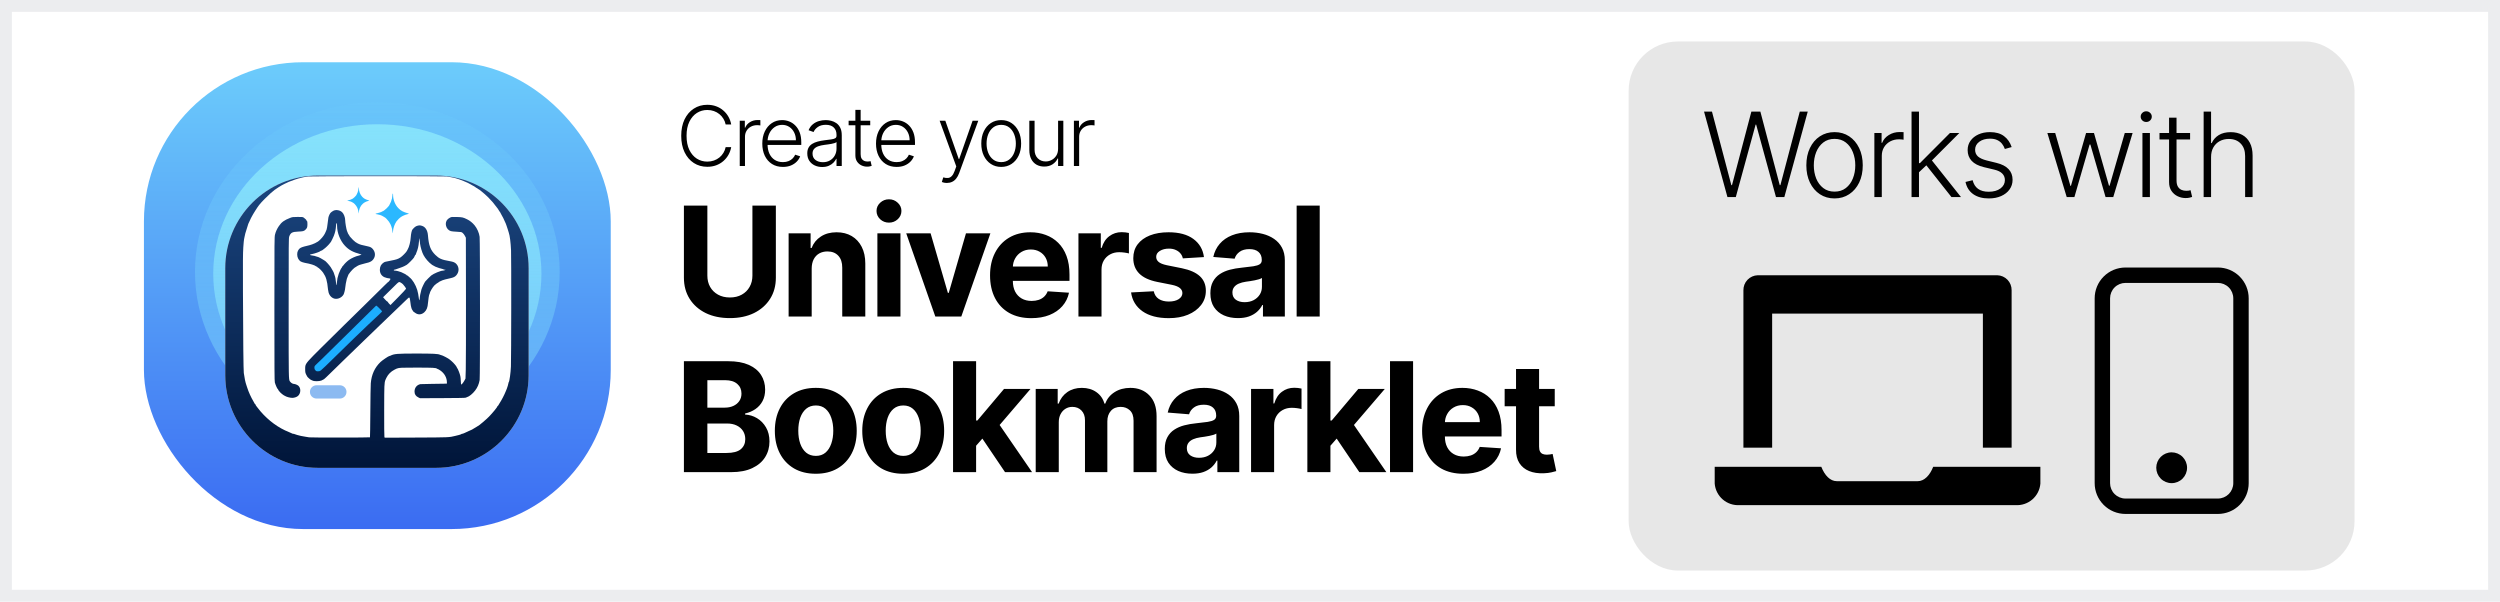 <svg width="241" height="58" viewBox="0 0 241 58" fill="none" xmlns="http://www.w3.org/2000/svg">
<rect x="0.572" y="0.572" width="239.855" height="56.855" fill="white"/>
<rect x="0.572" y="0.572" width="239.855" height="56.855" stroke="#ECEDEF" stroke-width="1.145"/>
<path d="M70.488 12H69.954C69.914 11.801 69.842 11.617 69.738 11.449C69.635 11.278 69.507 11.13 69.351 11.003C69.196 10.876 69.02 10.777 68.823 10.707C68.626 10.637 68.413 10.602 68.184 10.602C67.816 10.602 67.481 10.698 67.178 10.889C66.877 11.081 66.635 11.362 66.454 11.733C66.274 12.102 66.184 12.555 66.184 13.091C66.184 13.631 66.274 14.085 66.454 14.454C66.635 14.824 66.877 15.104 67.178 15.296C67.481 15.485 67.816 15.579 68.184 15.579C68.413 15.579 68.626 15.544 68.823 15.474C69.02 15.404 69.196 15.307 69.351 15.182C69.507 15.055 69.635 14.906 69.738 14.736C69.842 14.565 69.914 14.381 69.954 14.182H70.488C70.44 14.449 70.351 14.698 70.221 14.929C70.092 15.158 69.927 15.359 69.726 15.531C69.528 15.704 69.298 15.838 69.039 15.935C68.779 16.031 68.494 16.079 68.184 16.079C67.695 16.079 67.261 15.957 66.883 15.713C66.504 15.467 66.207 15.12 65.991 14.673C65.777 14.226 65.67 13.699 65.67 13.091C65.67 12.483 65.777 11.956 65.991 11.508C66.207 11.062 66.504 10.716 66.883 10.472C67.261 10.225 67.695 10.102 68.184 10.102C68.494 10.102 68.779 10.151 69.039 10.247C69.298 10.342 69.528 10.476 69.726 10.651C69.927 10.823 70.092 11.024 70.221 11.253C70.351 11.482 70.44 11.731 70.488 12ZM71.311 16V11.636H71.802V12.307H71.839C71.926 12.087 72.078 11.91 72.293 11.776C72.511 11.639 72.757 11.571 73.032 11.571C73.074 11.571 73.12 11.572 73.171 11.574C73.222 11.576 73.265 11.578 73.299 11.579V12.094C73.276 12.09 73.237 12.084 73.18 12.077C73.123 12.069 73.061 12.065 72.995 12.065C72.768 12.065 72.565 12.114 72.387 12.21C72.211 12.305 72.072 12.437 71.97 12.605C71.867 12.774 71.816 12.966 71.816 13.182V16H71.311ZM75.474 16.091C75.066 16.091 74.714 15.996 74.417 15.807C74.119 15.616 73.889 15.351 73.726 15.014C73.565 14.675 73.485 14.285 73.485 13.844C73.485 13.404 73.565 13.014 73.726 12.673C73.889 12.331 74.114 12.062 74.4 11.869C74.688 11.674 75.02 11.577 75.397 11.577C75.633 11.577 75.862 11.62 76.081 11.707C76.301 11.793 76.498 11.924 76.672 12.102C76.849 12.278 76.988 12.501 77.09 12.77C77.192 13.037 77.243 13.353 77.243 13.719V13.969H73.834V13.523H76.726C76.726 13.242 76.669 12.991 76.556 12.767C76.444 12.542 76.288 12.364 76.087 12.233C75.888 12.102 75.658 12.037 75.397 12.037C75.12 12.037 74.877 12.111 74.667 12.258C74.456 12.406 74.292 12.601 74.172 12.844C74.055 13.086 73.995 13.351 73.993 13.639V13.906C73.993 14.253 74.053 14.556 74.172 14.815C74.293 15.073 74.465 15.273 74.686 15.415C74.908 15.557 75.17 15.628 75.474 15.628C75.68 15.628 75.861 15.596 76.016 15.531C76.173 15.467 76.305 15.381 76.411 15.273C76.519 15.163 76.6 15.043 76.655 14.912L77.135 15.068C77.069 15.252 76.96 15.421 76.809 15.577C76.659 15.732 76.472 15.857 76.246 15.952C76.023 16.044 75.765 16.091 75.474 16.091ZM79.256 16.099C78.993 16.099 78.753 16.048 78.535 15.946C78.317 15.842 78.144 15.692 78.015 15.497C77.886 15.3 77.822 15.062 77.822 14.781C77.822 14.565 77.862 14.383 77.944 14.236C78.025 14.088 78.141 13.967 78.29 13.872C78.44 13.777 78.617 13.703 78.822 13.648C79.026 13.593 79.252 13.55 79.498 13.52C79.742 13.49 79.949 13.463 80.117 13.44C80.288 13.418 80.417 13.382 80.506 13.332C80.596 13.283 80.64 13.204 80.64 13.094V12.992C80.64 12.694 80.551 12.46 80.373 12.29C80.197 12.117 79.943 12.031 79.612 12.031C79.297 12.031 79.04 12.1 78.842 12.239C78.645 12.377 78.506 12.54 78.427 12.727L77.947 12.554C78.045 12.315 78.182 12.125 78.356 11.983C78.53 11.839 78.725 11.736 78.941 11.673C79.157 11.609 79.376 11.577 79.597 11.577C79.764 11.577 79.937 11.598 80.117 11.642C80.299 11.686 80.468 11.761 80.623 11.869C80.778 11.975 80.904 12.124 81.001 12.315C81.097 12.505 81.146 12.745 81.146 13.037V16H80.64V15.31H80.609C80.548 15.438 80.458 15.563 80.339 15.685C80.219 15.806 80.07 15.905 79.89 15.983C79.71 16.061 79.499 16.099 79.256 16.099ZM79.325 15.636C79.594 15.636 79.826 15.577 80.023 15.457C80.221 15.338 80.372 15.18 80.478 14.983C80.586 14.784 80.64 14.565 80.64 14.327V13.696C80.602 13.732 80.539 13.764 80.45 13.793C80.362 13.821 80.261 13.847 80.146 13.869C80.032 13.89 79.918 13.908 79.805 13.923C79.691 13.938 79.589 13.952 79.498 13.963C79.252 13.993 79.041 14.041 78.867 14.105C78.693 14.169 78.559 14.258 78.467 14.372C78.374 14.484 78.328 14.628 78.328 14.804C78.328 15.069 78.422 15.275 78.612 15.421C78.801 15.564 79.039 15.636 79.325 15.636ZM83.89 11.636V12.077H81.807V11.636H83.89ZM82.458 10.591H82.966V14.861C82.966 15.043 82.998 15.186 83.06 15.29C83.123 15.392 83.204 15.465 83.304 15.508C83.405 15.55 83.512 15.571 83.625 15.571C83.692 15.571 83.749 15.567 83.796 15.56C83.843 15.55 83.885 15.541 83.921 15.531L84.029 15.989C83.98 16.008 83.919 16.025 83.847 16.04C83.775 16.057 83.686 16.065 83.58 16.065C83.394 16.065 83.215 16.025 83.043 15.943C82.873 15.862 82.732 15.741 82.623 15.579C82.513 15.419 82.458 15.219 82.458 14.98V10.591ZM86.435 16.091C86.028 16.091 85.676 15.996 85.379 15.807C85.081 15.616 84.851 15.351 84.688 15.014C84.527 14.675 84.447 14.285 84.447 13.844C84.447 13.404 84.527 13.014 84.688 12.673C84.851 12.331 85.076 12.062 85.362 11.869C85.649 11.674 85.982 11.577 86.359 11.577C86.595 11.577 86.824 11.62 87.043 11.707C87.263 11.793 87.46 11.924 87.634 12.102C87.81 12.278 87.95 12.501 88.052 12.77C88.154 13.037 88.205 13.353 88.205 13.719V13.969H84.796V13.523H87.688C87.688 13.242 87.631 12.991 87.518 12.767C87.406 12.542 87.25 12.364 87.049 12.233C86.85 12.102 86.62 12.037 86.359 12.037C86.082 12.037 85.839 12.111 85.629 12.258C85.418 12.406 85.254 12.601 85.134 12.844C85.017 13.086 84.957 13.351 84.955 13.639V13.906C84.955 14.253 85.015 14.556 85.134 14.815C85.255 15.073 85.427 15.273 85.648 15.415C85.87 15.557 86.132 15.628 86.435 15.628C86.642 15.628 86.823 15.596 86.978 15.531C87.135 15.467 87.267 15.381 87.373 15.273C87.481 15.163 87.562 15.043 87.617 14.912L88.097 15.068C88.031 15.252 87.922 15.421 87.771 15.577C87.621 15.732 87.433 15.857 87.208 15.952C86.985 16.044 86.727 16.091 86.435 16.091ZM91.282 17.636C91.181 17.636 91.088 17.627 91.001 17.608C90.913 17.589 90.844 17.568 90.793 17.546L90.93 17.099C91.102 17.152 91.255 17.171 91.39 17.156C91.524 17.143 91.644 17.082 91.748 16.974C91.852 16.868 91.945 16.706 92.026 16.486L92.185 16.043L90.58 11.636H91.128L92.424 15.332H92.464L93.759 11.636H94.307L92.461 16.69C92.383 16.901 92.287 17.076 92.174 17.216C92.06 17.358 91.929 17.463 91.779 17.531C91.631 17.601 91.466 17.636 91.282 17.636ZM96.516 16.091C96.14 16.091 95.806 15.995 95.516 15.804C95.229 15.613 95.003 15.348 94.84 15.011C94.677 14.672 94.596 14.281 94.596 13.838C94.596 13.391 94.677 12.998 94.84 12.659C95.003 12.318 95.229 12.053 95.516 11.864C95.806 11.672 96.14 11.577 96.516 11.577C96.893 11.577 97.226 11.672 97.514 11.864C97.802 12.055 98.027 12.32 98.19 12.659C98.355 12.998 98.437 13.391 98.437 13.838C98.437 14.281 98.356 14.672 98.193 15.011C98.03 15.348 97.803 15.613 97.514 15.804C97.226 15.995 96.893 16.091 96.516 16.091ZM96.516 15.628C96.82 15.628 97.076 15.546 97.286 15.383C97.497 15.221 97.656 15.004 97.764 14.733C97.874 14.462 97.928 14.164 97.928 13.838C97.928 13.512 97.874 13.213 97.764 12.94C97.656 12.668 97.497 12.449 97.286 12.284C97.076 12.119 96.82 12.037 96.516 12.037C96.215 12.037 95.959 12.119 95.747 12.284C95.536 12.449 95.376 12.668 95.266 12.94C95.159 13.213 95.105 13.512 95.105 13.838C95.105 14.164 95.159 14.462 95.266 14.733C95.376 15.004 95.536 15.221 95.747 15.383C95.957 15.546 96.213 15.628 96.516 15.628ZM102 14.332V11.636H102.505V16H102V15.276H101.96C101.858 15.499 101.696 15.686 101.474 15.835C101.253 15.983 100.982 16.057 100.662 16.057C100.383 16.057 100.136 15.996 99.92 15.875C99.704 15.752 99.535 15.572 99.412 15.335C99.289 15.098 99.227 14.808 99.227 14.463V11.636H99.733V14.432C99.733 14.773 99.833 15.047 100.034 15.256C100.235 15.462 100.492 15.565 100.807 15.565C101.004 15.565 101.193 15.518 101.375 15.423C101.557 15.329 101.706 15.19 101.824 15.008C101.941 14.825 102 14.599 102 14.332ZM103.524 16V11.636H104.016V12.307H104.053C104.14 12.087 104.291 11.91 104.507 11.776C104.725 11.639 104.971 11.571 105.246 11.571C105.288 11.571 105.334 11.572 105.385 11.574C105.436 11.576 105.479 11.578 105.513 11.579V12.094C105.49 12.09 105.45 12.084 105.394 12.077C105.337 12.069 105.275 12.065 105.209 12.065C104.982 12.065 104.779 12.114 104.601 12.21C104.425 12.305 104.286 12.437 104.183 12.605C104.081 12.774 104.03 12.966 104.03 13.182V16H103.524Z" fill="black"/>
<path d="M72.533 19.822H74.793V26.765C74.793 27.545 74.607 28.227 74.235 28.812C73.866 29.396 73.349 29.852 72.684 30.18C72.02 30.503 71.245 30.665 70.361 30.665C69.474 30.665 68.698 30.503 68.033 30.18C67.368 29.852 66.852 29.396 66.483 28.812C66.114 28.227 65.929 27.545 65.929 26.765V19.822H68.19V26.572C68.19 26.98 68.278 27.341 68.456 27.658C68.637 27.975 68.891 28.224 69.218 28.405C69.545 28.586 69.926 28.676 70.361 28.676C70.8 28.676 71.181 28.586 71.505 28.405C71.832 28.224 72.084 27.975 72.261 27.658C72.442 27.341 72.533 26.98 72.533 26.572V19.822ZM78.247 25.878V30.514H76.023V22.495H78.143V23.91H78.237C78.414 23.444 78.712 23.075 79.129 22.803C79.547 22.528 80.053 22.391 80.649 22.391C81.205 22.391 81.691 22.513 82.105 22.756C82.519 23 82.841 23.348 83.071 23.8C83.301 24.249 83.415 24.785 83.415 25.408V30.514H81.192V25.805C81.195 25.314 81.07 24.931 80.816 24.656C80.562 24.378 80.212 24.239 79.766 24.239C79.467 24.239 79.203 24.303 78.973 24.432C78.747 24.561 78.569 24.749 78.44 24.996C78.315 25.239 78.251 25.533 78.247 25.878ZM84.58 30.514V22.495H86.804V30.514H84.58ZM85.697 21.462C85.367 21.462 85.083 21.352 84.846 21.133C84.613 20.91 84.497 20.644 84.497 20.334C84.497 20.028 84.613 19.765 84.846 19.546C85.083 19.323 85.367 19.212 85.697 19.212C86.028 19.212 86.31 19.323 86.543 19.546C86.78 19.765 86.898 20.028 86.898 20.334C86.898 20.644 86.78 20.91 86.543 21.133C86.31 21.352 86.028 21.462 85.697 21.462ZM95.473 22.495L92.67 30.514H90.164L87.361 22.495H89.71L91.375 28.232H91.459L93.119 22.495H95.473ZM99.419 30.67C98.594 30.67 97.884 30.503 97.289 30.169C96.697 29.831 96.241 29.355 95.921 28.739C95.601 28.119 95.441 27.387 95.441 26.541C95.441 25.716 95.601 24.992 95.921 24.369C96.241 23.746 96.692 23.261 97.273 22.913C97.858 22.565 98.544 22.391 99.33 22.391C99.859 22.391 100.352 22.476 100.807 22.647C101.267 22.814 101.667 23.066 102.008 23.404C102.353 23.741 102.621 24.166 102.812 24.677C103.003 25.185 103.099 25.78 103.099 26.463V27.073H96.328V25.695H101.006C101.006 25.375 100.936 25.091 100.797 24.844C100.658 24.597 100.465 24.404 100.218 24.265C99.974 24.122 99.69 24.051 99.367 24.051C99.029 24.051 98.73 24.129 98.469 24.286C98.211 24.439 98.009 24.646 97.863 24.907C97.717 25.165 97.642 25.452 97.639 25.768V27.079C97.639 27.475 97.712 27.818 97.858 28.107C98.008 28.396 98.218 28.619 98.49 28.775C98.761 28.932 99.083 29.01 99.455 29.01C99.703 29.01 99.929 28.975 100.134 28.906C100.339 28.836 100.515 28.732 100.661 28.593C100.807 28.453 100.919 28.283 100.995 28.081L103.052 28.217C102.948 28.711 102.734 29.142 102.41 29.511C102.09 29.877 101.676 30.162 101.168 30.367C100.663 30.569 100.08 30.67 99.419 30.67ZM103.962 30.514V22.495H106.118V23.894H106.202C106.348 23.397 106.593 23.021 106.938 22.767C107.283 22.509 107.679 22.38 108.128 22.38C108.24 22.38 108.36 22.387 108.488 22.401C108.617 22.415 108.73 22.434 108.828 22.459V24.432C108.723 24.401 108.579 24.373 108.395 24.348C108.21 24.324 108.041 24.312 107.888 24.312C107.561 24.312 107.269 24.383 107.011 24.526C106.757 24.665 106.555 24.86 106.406 25.111C106.259 25.361 106.186 25.65 106.186 25.977V30.514H103.962ZM116.061 24.782L114.025 24.907C113.99 24.733 113.916 24.576 113.801 24.437C113.686 24.294 113.535 24.181 113.347 24.098C113.162 24.011 112.941 23.967 112.684 23.967C112.339 23.967 112.048 24.04 111.812 24.187C111.575 24.329 111.457 24.521 111.457 24.761C111.457 24.952 111.533 25.114 111.687 25.246C111.84 25.379 112.102 25.485 112.475 25.565L113.926 25.857C114.706 26.017 115.287 26.275 115.67 26.63C116.052 26.985 116.244 27.451 116.244 28.029C116.244 28.554 116.089 29.015 115.779 29.412C115.473 29.809 115.052 30.119 114.516 30.341C113.983 30.561 113.369 30.67 112.673 30.67C111.612 30.67 110.766 30.449 110.136 30.007C109.51 29.562 109.142 28.956 109.035 28.191L111.222 28.076C111.288 28.399 111.448 28.646 111.702 28.817C111.956 28.984 112.282 29.068 112.678 29.068C113.068 29.068 113.381 28.993 113.618 28.843C113.858 28.69 113.98 28.493 113.983 28.253C113.98 28.051 113.895 27.886 113.728 27.757C113.561 27.625 113.303 27.524 112.955 27.454L111.566 27.178C110.783 27.021 110.2 26.75 109.818 26.363C109.438 25.977 109.249 25.485 109.249 24.886C109.249 24.371 109.388 23.927 109.666 23.555C109.948 23.183 110.343 22.895 110.851 22.694C111.363 22.492 111.961 22.391 112.647 22.391C113.66 22.391 114.457 22.605 115.038 23.033C115.623 23.461 115.964 24.044 116.061 24.782ZM119.343 30.665C118.831 30.665 118.375 30.576 117.975 30.399C117.575 30.218 117.258 29.952 117.025 29.6C116.795 29.245 116.68 28.803 116.68 28.274C116.68 27.829 116.762 27.454 116.926 27.152C117.089 26.849 117.312 26.605 117.594 26.421C117.876 26.236 118.196 26.097 118.554 26.003C118.916 25.909 119.296 25.843 119.693 25.805C120.159 25.756 120.535 25.711 120.82 25.669C121.106 25.624 121.313 25.558 121.441 25.471C121.57 25.384 121.635 25.255 121.635 25.084V25.053C121.635 24.723 121.53 24.467 121.321 24.286C121.116 24.105 120.824 24.014 120.444 24.014C120.044 24.014 119.726 24.103 119.489 24.281C119.252 24.455 119.096 24.674 119.019 24.938L116.962 24.771C117.067 24.284 117.272 23.863 117.578 23.508C117.885 23.149 118.28 22.875 118.763 22.683C119.251 22.488 119.814 22.391 120.455 22.391C120.9 22.391 121.327 22.443 121.734 22.547C122.144 22.652 122.508 22.814 122.825 23.033C123.145 23.252 123.397 23.534 123.582 23.879C123.766 24.22 123.858 24.629 123.858 25.105V30.514H121.749V29.402H121.687C121.558 29.652 121.386 29.873 121.17 30.065C120.954 30.253 120.695 30.401 120.392 30.509C120.089 30.613 119.74 30.665 119.343 30.665ZM119.98 29.13C120.307 29.13 120.596 29.066 120.846 28.937C121.097 28.805 121.293 28.627 121.436 28.405C121.579 28.182 121.65 27.93 121.65 27.648V26.797C121.581 26.842 121.485 26.884 121.363 26.922C121.245 26.957 121.111 26.99 120.961 27.021C120.811 27.049 120.662 27.075 120.512 27.1C120.362 27.12 120.227 27.14 120.105 27.157C119.844 27.195 119.616 27.256 119.421 27.34C119.226 27.423 119.075 27.536 118.967 27.679C118.859 27.818 118.805 27.992 118.805 28.201C118.805 28.504 118.915 28.735 119.134 28.895C119.357 29.052 119.639 29.13 119.98 29.13ZM127.22 19.822V30.514H124.996V19.822H127.22ZM65.929 45.514V34.822H70.21C70.996 34.822 71.653 34.939 72.178 35.172C72.704 35.405 73.099 35.729 73.363 36.143C73.627 36.554 73.76 37.027 73.76 37.563C73.76 37.981 73.676 38.348 73.509 38.665C73.342 38.978 73.112 39.235 72.82 39.437C72.531 39.636 72.201 39.776 71.828 39.86V39.964C72.235 39.982 72.617 40.097 72.972 40.309C73.33 40.521 73.621 40.819 73.843 41.202C74.066 41.581 74.177 42.033 74.177 42.559C74.177 43.126 74.036 43.633 73.754 44.078C73.476 44.52 73.064 44.87 72.517 45.127C71.971 45.385 71.297 45.514 70.497 45.514H65.929ZM68.19 43.666H70.032C70.662 43.666 71.122 43.546 71.411 43.306C71.7 43.062 71.844 42.738 71.844 42.334C71.844 42.039 71.772 41.778 71.63 41.551C71.487 41.325 71.284 41.148 71.019 41.019C70.758 40.89 70.447 40.826 70.085 40.826H68.19V43.666ZM68.19 39.296H69.865C70.175 39.296 70.45 39.242 70.69 39.134C70.934 39.023 71.125 38.866 71.264 38.665C71.407 38.463 71.478 38.221 71.478 37.939C71.478 37.553 71.341 37.241 71.066 37.005C70.795 36.768 70.408 36.65 69.907 36.65H68.19V39.296ZM78.641 45.67C77.831 45.67 77.129 45.498 76.538 45.154C75.949 44.805 75.495 44.322 75.175 43.702C74.855 43.079 74.695 42.357 74.695 41.536C74.695 40.708 74.855 39.984 75.175 39.364C75.495 38.741 75.949 38.257 76.538 37.913C77.129 37.565 77.831 37.391 78.641 37.391C79.452 37.391 80.152 37.565 80.74 37.913C81.332 38.257 81.787 38.741 82.108 39.364C82.428 39.984 82.588 40.708 82.588 41.536C82.588 42.357 82.428 43.079 82.108 43.702C81.787 44.322 81.332 44.805 80.74 45.154C80.152 45.498 79.452 45.67 78.641 45.67ZM78.652 43.948C79.021 43.948 79.329 43.843 79.576 43.634C79.823 43.422 80.009 43.133 80.134 42.768C80.263 42.402 80.328 41.986 80.328 41.52C80.328 41.054 80.263 40.638 80.134 40.272C80.009 39.907 79.823 39.618 79.576 39.406C79.329 39.194 79.021 39.087 78.652 39.087C78.279 39.087 77.966 39.194 77.712 39.406C77.462 39.618 77.272 39.907 77.143 40.272C77.018 40.638 76.955 41.054 76.955 41.52C76.955 41.986 77.018 42.402 77.143 42.768C77.272 43.133 77.462 43.422 77.712 43.634C77.966 43.843 78.279 43.948 78.652 43.948ZM87.069 45.67C86.258 45.67 85.557 45.498 84.965 45.154C84.377 44.805 83.923 44.322 83.603 43.702C83.282 43.079 83.122 42.357 83.122 41.536C83.122 40.708 83.282 39.984 83.603 39.364C83.923 38.741 84.377 38.257 84.965 37.913C85.557 37.565 86.258 37.391 87.069 37.391C87.88 37.391 88.579 37.565 89.168 37.913C89.759 38.257 90.215 38.741 90.535 39.364C90.855 39.984 91.016 40.708 91.016 41.536C91.016 42.357 90.855 43.079 90.535 43.702C90.215 44.322 89.759 44.805 89.168 45.154C88.579 45.498 87.88 45.67 87.069 45.67ZM87.079 43.948C87.448 43.948 87.756 43.843 88.003 43.634C88.251 43.422 88.437 43.133 88.562 42.768C88.691 42.402 88.755 41.986 88.755 41.52C88.755 41.054 88.691 40.638 88.562 40.272C88.437 39.907 88.251 39.618 88.003 39.406C87.756 39.194 87.448 39.087 87.079 39.087C86.707 39.087 86.394 39.194 86.14 39.406C85.889 39.618 85.699 39.907 85.571 40.272C85.445 40.638 85.383 41.054 85.383 41.52C85.383 41.986 85.445 42.402 85.571 42.768C85.699 43.133 85.889 43.422 86.14 43.634C86.394 43.843 86.707 43.948 87.079 43.948ZM93.889 43.206L93.894 40.539H94.218L96.786 37.495H99.339L95.888 41.525H95.361L93.889 43.206ZM91.874 45.514V34.822H94.097V45.514H91.874ZM96.885 45.514L94.525 42.021L96.008 40.45L99.49 45.514H96.885ZM99.842 45.514V37.495H101.961V38.91H102.055C102.222 38.44 102.501 38.069 102.89 37.798C103.28 37.526 103.747 37.391 104.289 37.391C104.839 37.391 105.307 37.528 105.694 37.803C106.08 38.075 106.338 38.444 106.466 38.91H106.55C106.713 38.45 107.009 38.083 107.437 37.808C107.869 37.53 108.379 37.391 108.967 37.391C109.715 37.391 110.322 37.629 110.789 38.106C111.259 38.579 111.494 39.251 111.494 40.121V45.514H109.275V40.559C109.275 40.114 109.157 39.78 108.92 39.557C108.683 39.334 108.387 39.223 108.032 39.223C107.629 39.223 107.314 39.352 107.088 39.609C106.861 39.864 106.748 40.199 106.748 40.617V45.514H104.592V40.513C104.592 40.119 104.479 39.806 104.253 39.573C104.03 39.34 103.736 39.223 103.371 39.223C103.124 39.223 102.901 39.286 102.702 39.411C102.508 39.533 102.353 39.705 102.238 39.928C102.123 40.147 102.066 40.405 102.066 40.7V45.514H99.842ZM114.949 45.665C114.437 45.665 113.981 45.576 113.581 45.399C113.181 45.218 112.864 44.952 112.631 44.6C112.401 44.245 112.286 43.803 112.286 43.274C112.286 42.829 112.368 42.455 112.532 42.152C112.695 41.849 112.918 41.605 113.2 41.421C113.482 41.236 113.802 41.097 114.16 41.003C114.522 40.909 114.902 40.843 115.298 40.805C115.765 40.756 116.141 40.711 116.426 40.669C116.711 40.624 116.919 40.558 117.047 40.471C117.176 40.384 117.24 40.255 117.24 40.084V40.053C117.24 39.723 117.136 39.467 116.927 39.286C116.722 39.105 116.43 39.014 116.05 39.014C115.65 39.014 115.332 39.103 115.095 39.281C114.858 39.455 114.702 39.674 114.625 39.938L112.568 39.771C112.673 39.284 112.878 38.863 113.184 38.508C113.49 38.15 113.885 37.874 114.369 37.683C114.856 37.488 115.42 37.391 116.061 37.391C116.506 37.391 116.932 37.443 117.34 37.547C117.75 37.652 118.114 37.814 118.431 38.033C118.751 38.252 119.003 38.534 119.188 38.879C119.372 39.22 119.464 39.629 119.464 40.105V45.514H117.355V44.402H117.293C117.164 44.652 116.992 44.873 116.776 45.065C116.56 45.253 116.301 45.401 115.998 45.508C115.695 45.613 115.345 45.665 114.949 45.665ZM115.586 44.13C115.913 44.13 116.202 44.066 116.452 43.937C116.703 43.805 116.899 43.627 117.042 43.405C117.185 43.182 117.256 42.93 117.256 42.648V41.797C117.186 41.842 117.091 41.884 116.969 41.922C116.851 41.957 116.717 41.99 116.567 42.021C116.417 42.049 116.268 42.075 116.118 42.1C115.968 42.12 115.833 42.14 115.711 42.157C115.45 42.195 115.222 42.256 115.027 42.34C114.832 42.423 114.681 42.536 114.573 42.679C114.465 42.818 114.411 42.992 114.411 43.201C114.411 43.504 114.521 43.735 114.74 43.895C114.963 44.052 115.245 44.13 115.586 44.13ZM120.602 45.514V37.495H122.758V38.894H122.841C122.987 38.397 123.233 38.021 123.577 37.767C123.922 37.509 124.319 37.38 124.767 37.38C124.879 37.38 124.999 37.387 125.128 37.401C125.256 37.415 125.37 37.434 125.467 37.459V39.432C125.363 39.401 125.218 39.373 125.034 39.348C124.849 39.324 124.68 39.312 124.527 39.312C124.2 39.312 123.908 39.383 123.65 39.526C123.396 39.665 123.194 39.86 123.045 40.111C122.899 40.361 122.825 40.65 122.825 40.977V45.514H120.602ZM128.044 43.206L128.049 40.539H128.373L130.941 37.495H133.494L130.043 41.525H129.516L128.044 43.206ZM126.029 45.514V34.822H128.253V45.514H126.029ZM131.04 45.514L128.681 42.021L130.163 40.45L133.645 45.514H131.04ZM136.221 34.822V45.514H133.997V34.822H136.221ZM141.068 45.67C140.244 45.67 139.534 45.503 138.939 45.169C138.347 44.831 137.891 44.355 137.571 43.739C137.251 43.119 137.091 42.387 137.091 41.541C137.091 40.716 137.251 39.992 137.571 39.369C137.891 38.746 138.342 38.261 138.923 37.913C139.508 37.565 140.193 37.391 140.98 37.391C141.509 37.391 142.001 37.476 142.457 37.647C142.916 37.814 143.317 38.066 143.658 38.404C144.002 38.741 144.27 39.166 144.462 39.677C144.653 40.185 144.749 40.781 144.749 41.463V42.074H137.978V40.695H142.655C142.655 40.375 142.586 40.092 142.447 39.844C142.307 39.597 142.114 39.404 141.867 39.265C141.624 39.122 141.34 39.051 141.016 39.051C140.679 39.051 140.379 39.129 140.118 39.286C139.861 39.439 139.659 39.646 139.513 39.907C139.367 40.164 139.292 40.452 139.288 40.768V42.079C139.288 42.475 139.361 42.818 139.508 43.107C139.657 43.396 139.868 43.619 140.139 43.775C140.411 43.932 140.733 44.01 141.105 44.01C141.352 44.01 141.578 43.975 141.784 43.906C141.989 43.836 142.165 43.732 142.311 43.593C142.457 43.453 142.568 43.283 142.645 43.081L144.702 43.217C144.597 43.711 144.383 44.142 144.06 44.511C143.74 44.877 143.325 45.162 142.817 45.367C142.313 45.569 141.73 45.67 141.068 45.67ZM149.877 37.495V39.166H145.048V37.495H149.877ZM146.145 35.574H148.368V43.05C148.368 43.255 148.4 43.415 148.462 43.53C148.525 43.641 148.612 43.72 148.723 43.765C148.838 43.81 148.97 43.833 149.12 43.833C149.225 43.833 149.329 43.824 149.433 43.807C149.538 43.786 149.618 43.77 149.673 43.76L150.023 45.414C149.912 45.449 149.755 45.489 149.553 45.535C149.352 45.583 149.106 45.613 148.817 45.623C148.281 45.644 147.812 45.573 147.408 45.409C147.008 45.246 146.696 44.992 146.473 44.647C146.251 44.303 146.141 43.867 146.145 43.342V35.574Z" fill="black"/>
<rect x="13.875" y="6" width="45" height="45" rx="15.341" fill="url(#paint0_linear_4104_9467)"/>
<ellipse cx="36.375" cy="26.215" rx="17.578" ry="16.348" fill="url(#paint1_linear_4104_9467)"/>
<ellipse cx="36.375" cy="26.391" rx="15.82" ry="14.414" fill="url(#paint2_linear_4104_9467)" fill-opacity="0.8"/>
<g filter="url(#filter0_d_4104_9467)">
<path d="M30.648 43.695C25.714 43.695 21.715 39.696 21.715 34.762V24.447C21.715 19.513 25.714 15.514 30.648 15.514H42.027C46.961 15.514 50.96 19.513 50.96 24.447V34.762C50.96 39.696 46.961 43.695 42.027 43.695H30.648Z" fill="#D9D9D9"/>
<path d="M30.648 43.695C25.714 43.695 21.715 39.696 21.715 34.762V24.447C21.715 19.513 25.714 15.514 30.648 15.514H42.027C46.961 15.514 50.96 19.513 50.96 24.447V34.762C50.96 39.696 46.961 43.695 42.027 43.695H30.648Z" fill="url(#paint3_linear_4104_9467)"/>
</g>
<path fill-rule="evenodd" clip-rule="evenodd" d="M29.715 17.012C29.384 17.059 29.137 17.103 29.091 17.123C29.065 17.134 29.009 17.149 28.966 17.156C28.805 17.181 28.088 17.42 27.857 17.525C27.194 17.826 27.076 17.893 26.467 18.311C26.299 18.427 25.904 18.785 25.514 19.176C25.276 19.415 25.164 19.538 24.974 19.771C24.826 19.953 24.384 20.651 24.264 20.894C24.238 20.946 24.205 21.009 24.189 21.035C24.165 21.074 24.094 21.226 23.935 21.581C23.906 21.645 23.732 22.202 23.648 22.501C23.621 22.596 23.59 22.736 23.579 22.813C23.567 22.89 23.546 22.996 23.53 23.047C23.514 23.099 23.48 23.457 23.454 23.843C23.416 24.423 23.41 25.178 23.421 28.181C23.438 32.781 23.468 35.691 23.502 35.951C23.561 36.41 23.662 36.886 23.749 37.118C23.762 37.154 23.798 37.261 23.827 37.355C23.957 37.773 24.201 38.312 24.433 38.697C24.469 38.757 24.513 38.838 24.53 38.876C24.547 38.915 24.573 38.947 24.589 38.947C24.605 38.947 24.626 38.978 24.636 39.017C24.646 39.055 24.686 39.122 24.725 39.165C24.765 39.208 24.822 39.281 24.852 39.328C24.882 39.375 25 39.522 25.115 39.656C25.893 40.56 26.847 41.256 27.849 41.65C28.008 41.713 28.152 41.776 28.168 41.791C28.184 41.806 28.231 41.818 28.271 41.818C28.312 41.818 28.375 41.833 28.411 41.853C28.448 41.872 28.556 41.908 28.651 41.932C28.747 41.957 28.91 41.998 29.013 42.024C29.116 42.05 29.313 42.086 29.45 42.102C29.587 42.119 29.746 42.145 29.803 42.16C29.919 42.191 35.633 42.188 35.665 42.156C35.676 42.145 35.692 41.05 35.7 39.722C35.708 38.395 35.728 37.146 35.744 36.948C35.813 36.112 36.123 35.431 36.68 34.898C36.843 34.742 37.45 34.328 37.516 34.328C37.541 34.328 37.598 34.309 37.644 34.286C37.995 34.106 38.304 34.081 40.147 34.081C41.753 34.081 42.246 34.106 42.422 34.201C42.457 34.219 42.506 34.234 42.53 34.234C42.627 34.234 43.272 34.573 43.364 34.671C43.373 34.68 43.453 34.748 43.542 34.822C43.709 34.959 44.02 35.325 44.02 35.383C44.02 35.401 44.037 35.435 44.059 35.458C44.103 35.505 44.178 35.658 44.245 35.842C44.38 36.204 44.404 36.326 44.419 36.692C44.427 36.902 44.445 37.074 44.458 37.074C44.509 37.074 44.667 36.879 44.767 36.693L44.873 36.497L44.9 35.623C44.915 35.143 44.923 32.087 44.919 28.834L44.91 22.918L44.816 22.736C44.765 22.636 44.669 22.511 44.602 22.457C44.485 22.363 44.475 22.36 44.04 22.34C43.797 22.329 43.538 22.303 43.465 22.282C42.981 22.143 42.805 21.448 43.172 21.122C43.223 21.076 43.325 21.008 43.398 20.971C43.521 20.908 43.563 20.904 44.032 20.918C44.572 20.934 44.634 20.948 45.035 21.144C45.295 21.271 45.55 21.476 45.753 21.723C45.995 22.016 46.187 22.456 46.236 22.829C46.282 23.176 46.284 36.386 46.238 36.637C46.164 37.042 46.032 37.348 45.796 37.655C45.571 37.95 45.223 38.233 45.03 38.279C44.981 38.29 44.921 38.316 44.897 38.335C44.866 38.359 44.213 38.372 42.67 38.378L40.486 38.387L40.34 38.316C40.077 38.188 39.959 38.008 39.961 37.738C39.964 37.379 40.183 37.104 40.524 37.031C40.568 37.021 41.053 37.011 41.602 37.007C42.15 37.004 42.708 36.995 42.841 36.988L43.083 36.976L43.081 36.846C43.077 36.413 42.848 35.997 42.465 35.726C42.349 35.645 42.233 35.578 42.207 35.578C42.18 35.577 42.144 35.562 42.127 35.545C42.035 35.453 41.765 35.439 40.163 35.438L40.034 35.438C38.76 35.438 38.487 35.438 38.251 35.53C38.187 35.556 38.125 35.588 38.047 35.628L38.033 35.636L38.018 35.644C37.682 35.818 37.414 36.086 37.26 36.401L37.253 36.416L37.246 36.431C37.242 36.437 37.239 36.443 37.236 36.449L37.231 36.459C37.201 36.522 37.175 36.575 37.153 36.629C37.043 36.904 37.042 37.222 37.036 39.164L37.036 39.281L37.036 39.378L37.035 39.519C37.031 41.012 37.04 42.073 37.057 42.118L37.086 42.194L40.108 42.181C43.286 42.168 43.31 42.167 43.879 42.023C43.982 41.997 44.15 41.955 44.251 41.93C44.352 41.904 44.45 41.869 44.468 41.85C44.486 41.832 44.524 41.818 44.553 41.818C44.616 41.818 44.813 41.735 45.194 41.55C45.351 41.474 45.49 41.412 45.504 41.412C45.517 41.412 45.575 41.377 45.631 41.334C45.687 41.291 45.746 41.256 45.762 41.256C45.778 41.256 45.849 41.214 45.92 41.162C45.991 41.111 46.057 41.069 46.066 41.069C46.127 41.069 46.864 40.449 47.139 40.165C47.508 39.785 47.955 39.237 47.955 39.165C47.955 39.148 47.967 39.134 47.981 39.134C47.996 39.134 48.024 39.102 48.044 39.064C48.064 39.025 48.105 38.956 48.135 38.91C48.369 38.549 48.617 38.073 48.765 37.698C48.802 37.604 48.845 37.499 48.86 37.464C48.906 37.359 49.017 36.973 49.017 36.919C49.017 36.891 49.029 36.855 49.045 36.839C49.114 36.764 49.229 35.932 49.253 35.327C49.286 34.51 49.296 24.821 49.265 24.14C49.23 23.373 49.147 22.713 49.049 22.439C49.034 22.396 48.991 22.256 48.954 22.127C48.917 21.998 48.867 21.849 48.843 21.794C48.818 21.74 48.798 21.682 48.798 21.664C48.798 21.647 48.778 21.593 48.753 21.544C48.729 21.496 48.685 21.4 48.656 21.331C48.562 21.105 48.473 20.928 48.358 20.736C48.295 20.632 48.234 20.517 48.222 20.479C48.211 20.441 48.19 20.41 48.177 20.41C48.164 20.41 48.122 20.348 48.084 20.272C48.047 20.196 48.005 20.13 47.993 20.124C47.981 20.119 47.922 20.044 47.863 19.958C47.671 19.68 47.398 19.361 47.064 19.024C46.911 18.87 46.505 18.51 46.413 18.446C46.342 18.397 46.327 18.385 46.209 18.288C46.168 18.254 46.117 18.226 46.095 18.226C46.074 18.226 46.048 18.205 46.039 18.179C46.029 18.154 46 18.132 45.975 18.132C45.95 18.132 45.925 18.121 45.92 18.107C45.908 18.079 45.538 17.852 45.504 17.852C45.491 17.852 45.422 17.812 45.349 17.763C45.129 17.614 44.267 17.267 43.864 17.164C43.645 17.109 43.277 17.041 43.02 17.01C42.734 16.975 29.961 16.976 29.715 17.012ZM32.002 20.402C32.024 20.381 32.091 20.34 32.152 20.311C32.398 20.192 32.765 20.256 32.98 20.456C33.144 20.607 33.276 20.956 33.276 21.235C33.276 21.442 33.382 22.073 33.446 22.252C33.529 22.482 33.599 22.626 33.626 22.626C33.639 22.626 33.651 22.641 33.651 22.659C33.651 22.718 33.788 22.889 34.027 23.126C34.196 23.293 34.33 23.393 34.496 23.474C34.718 23.583 34.851 23.621 35.415 23.738C35.702 23.798 35.815 23.857 35.945 24.015C36.159 24.274 36.204 24.593 36.064 24.868C35.917 25.158 35.709 25.283 35.197 25.389C35.059 25.418 34.901 25.46 34.844 25.485C34.788 25.509 34.723 25.528 34.7 25.528C34.639 25.528 34.31 25.709 34.166 25.821C33.94 25.997 33.557 26.461 33.557 26.558C33.557 26.572 33.537 26.624 33.513 26.672C33.489 26.721 33.454 26.811 33.435 26.873C33.384 27.039 33.276 27.646 33.275 27.773C33.274 27.905 33.173 28.301 33.114 28.4C32.908 28.75 32.43 28.91 32.104 28.739C31.819 28.589 31.662 28.317 31.62 27.9C31.533 27.03 31.44 26.713 31.148 26.285C31.027 26.11 30.734 25.819 30.649 25.793C30.617 25.782 30.59 25.761 30.59 25.744C30.59 25.729 30.573 25.715 30.553 25.715C30.533 25.715 30.495 25.696 30.468 25.673C30.339 25.562 29.92 25.432 29.389 25.339C29.286 25.321 29.188 25.295 29.17 25.281C29.152 25.267 29.102 25.247 29.06 25.237C28.948 25.21 28.822 25.081 28.731 24.904C28.63 24.703 28.622 24.368 28.715 24.193C28.878 23.885 28.968 23.841 29.84 23.637C29.969 23.607 30.207 23.52 30.368 23.443C30.603 23.332 30.707 23.26 30.885 23.082C31.122 22.846 31.291 22.607 31.383 22.376C31.414 22.299 31.459 22.189 31.484 22.132C31.508 22.075 31.55 21.829 31.576 21.586C31.602 21.343 31.638 21.07 31.655 20.981C31.692 20.794 31.817 20.541 31.903 20.481C31.935 20.459 31.979 20.423 32.002 20.402ZM26.881 21.799C27.144 21.411 27.399 21.225 27.966 21.006C28.187 20.921 28.229 20.915 28.688 20.913C29.164 20.91 29.179 20.912 29.297 20.991C29.43 21.08 29.556 21.217 29.558 21.274C29.559 21.294 29.577 21.316 29.598 21.323C29.626 21.332 29.637 21.419 29.637 21.614C29.636 21.917 29.605 21.997 29.423 22.165C29.296 22.283 29.196 22.306 28.742 22.325C28.164 22.349 28.017 22.43 27.882 22.801C27.829 22.946 27.826 23.296 27.827 29.71C27.827 30.042 27.827 30.358 27.827 30.659V30.669C27.827 36.365 27.827 36.603 27.941 36.755C27.946 36.762 27.951 36.768 27.957 36.775C27.963 36.783 27.97 36.792 27.978 36.802C28.063 36.917 28.229 37.012 28.345 37.012C28.455 37.012 28.694 37.115 28.778 37.199C29.026 37.446 28.999 37.926 28.725 38.169C28.607 38.274 28.37 38.354 28.178 38.354C27.974 38.354 27.634 38.266 27.491 38.177C27.427 38.137 27.366 38.104 27.355 38.104C27.329 38.104 27.053 37.88 27.009 37.823C26.989 37.797 26.937 37.734 26.892 37.683C26.848 37.631 26.811 37.572 26.811 37.55C26.811 37.529 26.8 37.511 26.787 37.511C26.741 37.511 26.567 37.129 26.495 36.871C26.459 36.74 26.452 35.625 26.452 29.788C26.452 23.094 26.454 22.852 26.511 22.614C26.579 22.333 26.699 22.069 26.881 21.799ZM39.755 22.133C39.945 21.901 40.084 21.797 40.264 21.755C40.437 21.714 40.494 21.716 40.673 21.769C41.007 21.868 41.217 22.201 41.255 22.689C41.33 23.656 41.499 24.108 41.96 24.566C42.33 24.934 42.574 25.04 43.348 25.173C43.707 25.234 43.867 25.303 44.002 25.456C44.278 25.767 44.271 26.216 43.987 26.54C43.858 26.686 43.724 26.751 43.411 26.821C42.962 26.921 42.788 26.966 42.661 27.016C42.463 27.095 42.271 27.195 42.271 27.221C42.271 27.234 42.255 27.244 42.235 27.244C42.204 27.244 41.971 27.418 41.88 27.509C41.707 27.682 41.428 28.157 41.428 28.278C41.428 28.303 41.415 28.338 41.399 28.354C41.361 28.393 41.28 28.877 41.257 29.21C41.225 29.642 41.128 29.893 40.913 30.094C40.667 30.323 40.365 30.366 40.1 30.21C39.916 30.101 39.803 30.008 39.803 29.966C39.803 29.949 39.784 29.919 39.76 29.9C39.736 29.88 39.693 29.793 39.665 29.707C39.619 29.566 39.598 29.444 39.538 28.976C39.491 28.606 39.474 28.602 39.183 28.891C39.066 29.006 38.734 29.326 38.446 29.601C38.158 29.875 37.695 30.319 37.418 30.587C37.141 30.856 36.775 31.207 36.605 31.368C36.239 31.713 36.166 31.784 35.057 32.861C34.049 33.841 33.857 34.027 33.062 34.792C32.73 35.112 32.192 35.637 31.866 35.959C31.541 36.281 31.262 36.544 31.247 36.544C31.232 36.544 31.201 36.562 31.178 36.584C31.155 36.606 31.066 36.652 30.98 36.685C30.774 36.766 30.278 36.769 30.137 36.69C30.086 36.661 30.031 36.638 30.017 36.638C29.961 36.637 29.649 36.371 29.612 36.292C29.6 36.267 29.579 36.226 29.564 36.2C29.437 35.979 29.419 35.902 29.419 35.591L29.419 35.562C29.419 35.455 29.419 35.37 29.434 35.288C29.489 34.995 29.746 34.739 30.926 33.562L31.012 33.477C31.767 32.723 32.757 31.746 33.211 31.306C33.664 30.866 34.508 30.039 35.085 29.469C37.24 27.34 37.435 27.151 37.463 27.151C37.479 27.151 37.492 27.14 37.492 27.127C37.492 27.114 37.529 27.064 37.573 27.016C37.667 26.915 37.653 26.839 37.541 26.839C37.43 26.839 37.184 26.779 37.055 26.72C36.776 26.594 36.617 26.334 36.618 26.005C36.62 25.688 36.739 25.468 37.001 25.3C37.089 25.244 37.141 25.231 37.695 25.123C38.222 25.02 38.365 24.973 38.607 24.817C38.774 24.71 39.163 24.316 39.214 24.203C39.229 24.168 39.27 24.093 39.304 24.037C39.447 23.8 39.57 23.302 39.598 22.846C39.616 22.555 39.692 22.211 39.755 22.133ZM32.329 22.252C32.355 22.14 32.383 21.927 32.392 21.778C32.404 21.562 32.416 21.51 32.451 21.524C32.484 21.536 32.495 21.606 32.495 21.8C32.495 22.446 32.801 23.211 33.251 23.689C33.635 24.098 34.005 24.3 34.744 24.502C34.843 24.529 34.866 24.545 34.822 24.554C34.788 24.561 34.745 24.578 34.728 24.592C34.711 24.605 34.648 24.626 34.588 24.638C34.317 24.691 33.884 24.883 33.638 25.058C33.459 25.185 33.22 25.417 33.117 25.565C33.077 25.622 33.026 25.68 33.004 25.694C32.982 25.707 32.964 25.738 32.964 25.761C32.964 25.785 32.951 25.808 32.936 25.814C32.897 25.829 32.725 26.18 32.654 26.392C32.544 26.721 32.502 26.913 32.484 27.168C32.459 27.538 32.421 27.592 32.398 27.291C32.375 26.983 32.317 26.668 32.258 26.538C32.234 26.484 32.214 26.426 32.214 26.409C32.214 26.336 32.039 25.991 31.884 25.761C31.733 25.535 31.351 25.122 31.293 25.122C31.281 25.122 31.219 25.084 31.157 25.036C31.094 24.988 30.973 24.917 30.887 24.878C30.801 24.839 30.706 24.793 30.676 24.777C30.646 24.761 30.597 24.748 30.567 24.748C30.537 24.748 30.475 24.728 30.429 24.704C30.383 24.681 30.257 24.651 30.148 24.639C29.818 24.601 29.8 24.537 30.106 24.486C30.328 24.448 30.871 24.256 30.871 24.215C30.871 24.203 30.91 24.183 30.957 24.172C31.004 24.16 31.049 24.141 31.058 24.129C31.067 24.118 31.134 24.067 31.208 24.017C31.373 23.905 31.668 23.621 31.793 23.453C31.844 23.384 31.894 23.321 31.904 23.313C31.924 23.296 32.144 22.838 32.182 22.735C32.263 22.514 32.287 22.433 32.329 22.252ZM40.422 23C40.41 23.043 40.392 23.198 40.381 23.344C40.352 23.733 40.274 24.054 40.127 24.394C40.104 24.448 40.084 24.508 40.084 24.526C40.084 24.545 40.072 24.561 40.056 24.561C40.041 24.561 40.012 24.599 39.993 24.647C39.973 24.694 39.935 24.775 39.907 24.826C39.847 24.939 39.319 25.469 39.206 25.531C39.161 25.555 39.056 25.612 38.972 25.658C38.887 25.703 38.678 25.785 38.507 25.84C38.335 25.894 38.171 25.952 38.141 25.968C38.111 25.983 38.058 25.996 38.024 25.996C37.989 25.996 37.961 26.017 37.961 26.043C37.961 26.076 37.994 26.09 38.076 26.09C38.202 26.09 38.508 26.164 38.679 26.237C38.944 26.349 39.209 26.498 39.21 26.535C39.21 26.547 39.23 26.558 39.255 26.558C39.28 26.558 39.312 26.576 39.326 26.598C39.339 26.62 39.411 26.684 39.484 26.741C39.769 26.963 40.061 27.441 40.221 27.947C40.28 28.132 40.365 28.571 40.367 28.699C40.368 28.748 40.388 28.831 40.411 28.883C40.454 28.976 40.454 28.975 40.457 28.802C40.459 28.621 40.539 28.2 40.627 27.899C40.677 27.731 40.917 27.231 40.997 27.132C41.069 27.041 41.472 26.637 41.567 26.56C41.796 26.374 42.471 26.092 42.697 26.088C42.746 26.088 42.828 26.068 42.88 26.044L42.974 26.001L42.874 25.999C42.819 25.997 42.767 25.984 42.757 25.969C42.748 25.953 42.687 25.931 42.623 25.919C42.48 25.893 42.151 25.789 42.076 25.746C42.046 25.729 42.006 25.715 41.987 25.715C41.968 25.715 41.889 25.673 41.813 25.622C41.737 25.57 41.663 25.528 41.648 25.528C41.634 25.528 41.526 25.439 41.407 25.329C41.101 25.046 40.833 24.668 40.722 24.363C40.566 23.932 40.49 23.593 40.462 23.203C40.45 23.021 40.436 22.95 40.422 23ZM37.531 28.062C37.862 27.737 38.196 27.407 38.273 27.331C38.35 27.253 38.443 27.189 38.48 27.186C38.549 27.182 38.745 27.3 38.851 27.41C38.989 27.553 39.15 27.793 39.141 27.841C39.136 27.87 38.797 28.234 38.387 28.65L37.641 29.407L37.521 29.285C37.456 29.218 37.401 29.147 37.4 29.127C37.399 29.106 37.372 29.081 37.339 29.071C37.306 29.061 37.2 28.962 37.104 28.853L36.929 28.654L37.531 28.062Z" fill="white"/>
<path d="M36.227 29.494C36.21 29.511 35.928 29.788 35.601 30.109C35.273 30.43 34.156 31.53 33.118 32.555C32.08 33.578 31.137 34.505 31.024 34.614C30.91 34.723 30.703 34.921 30.563 35.055C30.315 35.292 30.309 35.301 30.309 35.446C30.309 35.566 30.326 35.612 30.401 35.694C30.482 35.782 30.512 35.795 30.653 35.795C30.779 35.795 30.837 35.776 30.928 35.709C31.043 35.623 31.502 35.183 32.449 34.25C33.425 33.29 34.964 31.799 35.477 31.317C35.66 31.145 35.877 30.942 35.959 30.864C36.041 30.787 36.272 30.572 36.472 30.385C36.672 30.199 36.836 30.033 36.836 30.016C36.836 29.979 36.316 29.459 36.282 29.462C36.269 29.462 36.245 29.477 36.227 29.494Z" fill="#1CAEFF"/>
<path fill-rule="evenodd" clip-rule="evenodd" d="M34.529 18.368C34.54 18.321 34.552 18.231 34.556 18.169C34.561 18.078 34.566 18.056 34.581 18.061C34.595 18.067 34.6 18.096 34.6 18.178C34.6 18.45 34.73 18.772 34.922 18.974C35.086 19.146 35.243 19.231 35.557 19.316C35.6 19.328 35.609 19.334 35.591 19.338C35.576 19.341 35.558 19.349 35.551 19.354C35.544 19.36 35.517 19.368 35.491 19.373C35.376 19.396 35.191 19.477 35.087 19.55C35.01 19.604 34.909 19.702 34.865 19.764C34.848 19.788 34.826 19.813 34.817 19.818C34.807 19.824 34.799 19.837 34.799 19.847C34.799 19.857 34.794 19.867 34.788 19.869C34.771 19.876 34.698 20.023 34.668 20.112C34.621 20.251 34.603 20.332 34.595 20.439C34.584 20.595 34.568 20.618 34.559 20.491C34.549 20.361 34.524 20.229 34.499 20.174C34.489 20.151 34.48 20.127 34.48 20.12C34.48 20.089 34.405 19.944 34.34 19.847C34.275 19.752 34.112 19.578 34.088 19.578C34.083 19.578 34.056 19.561 34.03 19.541C34.003 19.521 33.951 19.491 33.915 19.475C33.878 19.458 33.838 19.439 33.825 19.432C33.812 19.425 33.791 19.42 33.779 19.42C33.766 19.42 33.739 19.412 33.72 19.402C33.7 19.392 33.647 19.379 33.6 19.374C33.459 19.358 33.452 19.331 33.582 19.309C33.677 19.294 33.908 19.213 33.908 19.195C33.908 19.19 33.925 19.182 33.944 19.177C33.965 19.172 33.984 19.164 33.988 19.159C33.992 19.154 34.02 19.133 34.052 19.112C34.122 19.065 34.248 18.945 34.301 18.874C34.322 18.845 34.344 18.819 34.348 18.815C34.357 18.808 34.45 18.616 34.466 18.572C34.501 18.479 34.511 18.445 34.529 18.368Z" fill="#2BB8FF"/>
<path fill-rule="evenodd" clip-rule="evenodd" d="M37.787 19.131C37.804 19.059 37.822 18.923 37.828 18.828C37.836 18.69 37.844 18.656 37.867 18.665C37.888 18.673 37.895 18.718 37.895 18.842C37.895 19.255 38.094 19.745 38.386 20.052C38.635 20.314 38.876 20.442 39.355 20.572C39.419 20.59 39.434 20.599 39.405 20.605C39.383 20.61 39.356 20.621 39.345 20.63C39.334 20.638 39.292 20.651 39.253 20.659C39.078 20.693 38.797 20.816 38.637 20.928C38.521 21.009 38.366 21.158 38.299 21.253C38.273 21.289 38.24 21.326 38.226 21.335C38.211 21.344 38.199 21.363 38.199 21.378C38.199 21.393 38.191 21.409 38.182 21.412C38.156 21.422 38.045 21.647 37.999 21.782C37.927 21.993 37.9 22.116 37.888 22.279C37.872 22.516 37.847 22.551 37.833 22.358C37.818 22.161 37.779 21.959 37.742 21.876C37.726 21.841 37.713 21.804 37.713 21.793C37.713 21.746 37.599 21.526 37.499 21.378C37.4 21.234 37.152 20.969 37.115 20.969C37.107 20.969 37.067 20.944 37.027 20.914C36.986 20.883 36.907 20.838 36.851 20.813C36.796 20.788 36.734 20.759 36.715 20.748C36.696 20.738 36.664 20.73 36.644 20.73C36.624 20.729 36.584 20.717 36.554 20.702C36.525 20.686 36.443 20.668 36.372 20.66C36.158 20.636 36.146 20.595 36.345 20.561C36.489 20.538 36.841 20.415 36.841 20.388C36.841 20.381 36.866 20.368 36.897 20.36C36.927 20.353 36.957 20.341 36.963 20.333C36.968 20.326 37.012 20.294 37.06 20.262C37.167 20.19 37.358 20.008 37.44 19.9C37.473 19.856 37.505 19.816 37.512 19.81C37.525 19.8 37.668 19.507 37.692 19.441C37.744 19.299 37.76 19.247 37.787 19.131Z" fill="#2BB8FF"/>
<path fill-rule="evenodd" clip-rule="evenodd" d="M33.402 37.78C33.402 38.134 33.115 38.421 32.761 38.421H30.518C30.164 38.421 29.877 38.134 29.877 37.78C29.877 37.426 30.164 37.139 30.518 37.139H32.761C33.115 37.139 33.402 37.426 33.402 37.78Z" fill="#8CBAF1"/>
<rect x="157" y="4" width="69.977" height="51" rx="4.744" fill="#E7E7E7"/>
<path d="M166.526 19L164.27 10.761H165.034L166.9 17.845H166.965L168.831 10.761H169.7L171.567 17.845H171.631L173.498 10.761H174.266L172.01 19H171.205L169.294 12.012H169.242L167.331 19H166.526ZM176.85 19.129C176.317 19.129 175.845 18.993 175.434 18.722C175.027 18.452 174.708 18.077 174.477 17.6C174.246 17.12 174.131 16.566 174.131 15.939C174.131 15.306 174.246 14.749 174.477 14.269C174.708 13.786 175.027 13.411 175.434 13.143C175.845 12.872 176.317 12.736 176.85 12.736C177.384 12.736 177.855 12.872 178.262 13.143C178.67 13.414 178.989 13.789 179.22 14.269C179.453 14.749 179.57 15.306 179.57 15.939C179.57 16.566 179.455 17.12 179.224 17.6C178.993 18.077 178.673 18.452 178.262 18.722C177.855 18.993 177.384 19.129 176.85 19.129ZM176.85 18.473C177.28 18.473 177.643 18.358 177.941 18.127C178.238 17.896 178.464 17.589 178.616 17.206C178.772 16.822 178.85 16.4 178.85 15.939C178.85 15.477 178.772 15.054 178.616 14.667C178.464 14.281 178.238 13.971 177.941 13.738C177.643 13.505 177.28 13.388 176.85 13.388C176.424 13.388 176.061 13.505 175.76 13.738C175.463 13.971 175.236 14.281 175.08 14.667C174.928 15.054 174.851 15.477 174.851 15.939C174.851 16.4 174.928 16.822 175.08 17.206C175.236 17.589 175.463 17.896 175.76 18.127C176.058 18.358 176.421 18.473 176.85 18.473ZM180.689 19V12.821H181.385V13.77H181.437C181.56 13.459 181.775 13.208 182.081 13.018C182.389 12.825 182.738 12.728 183.127 12.728C183.186 12.728 183.251 12.73 183.324 12.732C183.396 12.735 183.456 12.738 183.505 12.74V13.469C183.473 13.463 183.416 13.455 183.336 13.444C183.255 13.434 183.168 13.428 183.074 13.428C182.752 13.428 182.465 13.497 182.213 13.633C181.964 13.768 181.767 13.954 181.622 14.193C181.477 14.431 181.405 14.704 181.405 15.009V19H180.689ZM184.925 16.667L184.917 15.729H185.078L187.975 12.821H188.88L186.019 15.685L185.955 15.697L184.925 16.667ZM184.273 19V10.761H184.99V19H184.273ZM188.123 19L185.613 15.826L186.128 15.331L189.041 19H188.123ZM193.924 14.177L193.268 14.362C193.204 14.177 193.112 14.009 192.994 13.859C192.876 13.709 192.722 13.589 192.532 13.501C192.344 13.412 192.111 13.368 191.832 13.368C191.413 13.368 191.07 13.467 190.802 13.666C190.534 13.864 190.4 14.12 190.4 14.434C190.4 14.7 190.491 14.915 190.673 15.082C190.858 15.245 191.143 15.375 191.526 15.472L192.459 15.701C192.977 15.827 193.365 16.027 193.622 16.301C193.882 16.574 194.012 16.918 194.012 17.331C194.012 17.679 193.916 17.989 193.723 18.26C193.53 18.531 193.26 18.744 192.914 18.899C192.571 19.052 192.172 19.129 191.719 19.129C191.116 19.129 190.618 18.993 190.227 18.722C189.835 18.449 189.584 18.055 189.474 17.54L190.162 17.371C190.251 17.738 190.424 18.016 190.681 18.203C190.941 18.391 191.283 18.485 191.707 18.485C192.182 18.485 192.561 18.379 192.846 18.167C193.13 17.953 193.272 17.684 193.272 17.363C193.272 17.113 193.189 16.904 193.023 16.735C192.856 16.564 192.604 16.437 192.266 16.357L191.257 16.116C190.72 15.987 190.323 15.783 190.066 15.504C189.808 15.225 189.68 14.879 189.68 14.466C189.68 14.126 189.772 13.827 189.957 13.569C190.142 13.309 190.397 13.105 190.722 12.958C191.046 12.81 191.416 12.736 191.832 12.736C192.398 12.736 192.85 12.865 193.188 13.123C193.528 13.377 193.774 13.729 193.924 14.177ZM199.232 19L197.365 12.821H198.121L199.586 17.918H199.638L201.098 12.821H201.859L203.307 17.906H203.363L204.828 12.821H205.584L203.717 19H202.977L201.513 13.935H201.436L199.972 19H199.232ZM206.531 19V12.821H207.251V19H206.531ZM206.897 11.759C206.749 11.759 206.623 11.709 206.519 11.61C206.414 11.508 206.362 11.386 206.362 11.244C206.362 11.102 206.414 10.981 206.519 10.882C206.623 10.78 206.749 10.729 206.897 10.729C207.044 10.729 207.17 10.78 207.275 10.882C207.38 10.981 207.432 11.102 207.432 11.244C207.432 11.386 207.38 11.508 207.275 11.61C207.17 11.709 207.044 11.759 206.897 11.759ZM211.125 12.821V13.444H208.176V12.821H211.125ZM209.098 11.341H209.818V17.387C209.818 17.644 209.862 17.847 209.951 17.994C210.039 18.139 210.154 18.242 210.297 18.304C210.439 18.363 210.59 18.392 210.751 18.392C210.845 18.392 210.925 18.387 210.992 18.377C211.06 18.363 211.119 18.35 211.169 18.336L211.322 18.984C211.253 19.011 211.167 19.035 211.065 19.056C210.963 19.081 210.837 19.093 210.687 19.093C210.424 19.093 210.17 19.035 209.926 18.919C209.685 18.804 209.487 18.633 209.331 18.405C209.175 18.177 209.098 17.894 209.098 17.556V11.341ZM213.147 15.138V19H212.431V10.761H213.147V13.79H213.212C213.356 13.471 213.58 13.216 213.883 13.026C214.189 12.836 214.575 12.74 215.042 12.74C215.46 12.74 215.828 12.826 216.144 12.998C216.461 13.169 216.707 13.423 216.884 13.758C217.061 14.094 217.15 14.507 217.15 14.997V19H216.43V15.041C216.43 14.532 216.288 14.131 216.003 13.839C215.722 13.544 215.341 13.396 214.861 13.396C214.531 13.396 214.237 13.466 213.98 13.605C213.722 13.745 213.519 13.946 213.368 14.209C213.221 14.469 213.147 14.779 213.147 15.138Z" fill="black"/>
<path d="M213.804 27.273C214.198 27.273 214.575 27.429 214.854 27.708C215.132 27.986 215.289 28.364 215.289 28.758V46.575C215.289 46.969 215.132 47.346 214.854 47.625C214.575 47.903 214.198 48.06 213.804 48.06H204.895C204.502 48.06 204.124 47.903 203.845 47.625C203.567 47.346 203.411 46.969 203.411 46.575V28.758C203.411 28.364 203.567 27.986 203.845 27.708C204.124 27.429 204.502 27.273 204.895 27.273H213.804ZM204.895 25.788C204.108 25.788 203.352 26.101 202.796 26.658C202.239 27.215 201.926 27.97 201.926 28.758V46.575C201.926 47.363 202.239 48.118 202.796 48.675C203.352 49.232 204.108 49.544 204.895 49.544H213.804C214.592 49.544 215.347 49.232 215.904 48.675C216.461 48.118 216.774 47.363 216.774 46.575V28.758C216.774 27.97 216.461 27.215 215.904 26.658C215.347 26.101 214.592 25.788 213.804 25.788H204.895Z" fill="black"/>
<path d="M209.348 46.575C209.742 46.575 210.12 46.419 210.398 46.14C210.676 45.862 210.833 45.484 210.833 45.09C210.833 44.697 210.676 44.319 210.398 44.04C210.12 43.762 209.742 43.605 209.348 43.605C208.954 43.605 208.577 43.762 208.298 44.04C208.02 44.319 207.863 44.697 207.863 45.09C207.863 45.484 208.02 45.862 208.298 46.14C208.577 46.419 208.954 46.575 209.348 46.575Z" fill="black"/>
<path d="M186.36 45C186.037 45.831 185.492 46.385 184.873 46.385H177.061C176.433 46.385 175.898 45.831 175.574 45H165.297V46.616C165.344 47.208 165.622 47.758 166.072 48.147C166.521 48.535 167.105 48.732 167.698 48.694H194.292C194.885 48.732 195.469 48.535 195.918 48.147C196.367 47.758 196.645 47.208 196.693 46.616V45H186.36Z" fill="black"/>
<path d="M170.835 30.228H191.15V43.155H193.92V27.984C193.927 27.608 193.786 27.245 193.526 26.973C193.267 26.702 192.91 26.544 192.535 26.534H169.45C169.074 26.544 168.718 26.702 168.458 26.973C168.199 27.245 168.057 27.608 168.065 27.984V43.155H170.835V30.228Z" fill="black"/>
<defs>
<filter id="filter0_d_4104_9467" x="20.062" y="15.268" width="32.551" height="31.486" filterUnits="userSpaceOnUse" color-interpolation-filters="sRGB">
<feFlood flood-opacity="0" result="BackgroundImageFix"/>
<feColorMatrix in="SourceAlpha" type="matrix" values="0 0 0 0 0 0 0 0 0 0 0 0 0 0 0 0 0 0 127 0" result="hardAlpha"/>
<feOffset dy="1.406"/>
<feGaussianBlur stdDeviation="0.826"/>
<feComposite in2="hardAlpha" operator="out"/>
<feColorMatrix type="matrix" values="0 0 0 0 0.004 0 0 0 0 0.09 0 0 0 0 0.231 0 0 0 0.5 0"/>
<feBlend mode="normal" in2="BackgroundImageFix" result="effect1_dropShadow_4104_9467"/>
<feBlend mode="normal" in="SourceGraphic" in2="effect1_dropShadow_4104_9467" result="shape"/>
</filter>
<linearGradient id="paint0_linear_4104_9467" x1="36.375" y1="6" x2="36.375" y2="51" gradientUnits="userSpaceOnUse">
<stop stop-color="#6CCCFB"/>
<stop offset="1" stop-color="#3B6CF2"/>
</linearGradient>
<linearGradient id="paint1_linear_4104_9467" x1="36.375" y1="9.867" x2="36.375" y2="42.562" gradientUnits="userSpaceOnUse">
<stop stop-color="#6CCCFB" stop-opacity="0.2"/>
<stop offset="1" stop-color="#8EEBFD" stop-opacity="0.5"/>
</linearGradient>
<linearGradient id="paint2_linear_4104_9467" x1="36.375" y1="11.977" x2="36.375" y2="40.805" gradientUnits="userSpaceOnUse">
<stop stop-color="#8DEAFC"/>
<stop offset="1" stop-color="#8EEBFD" stop-opacity="0.5"/>
</linearGradient>
<linearGradient id="paint3_linear_4104_9467" x1="36.337" y1="15.514" x2="36.337" y2="43.695" gradientUnits="userSpaceOnUse">
<stop stop-color="#1B4680"/>
<stop offset="1" stop-color="#001539"/>
</linearGradient>
</defs>
</svg>
